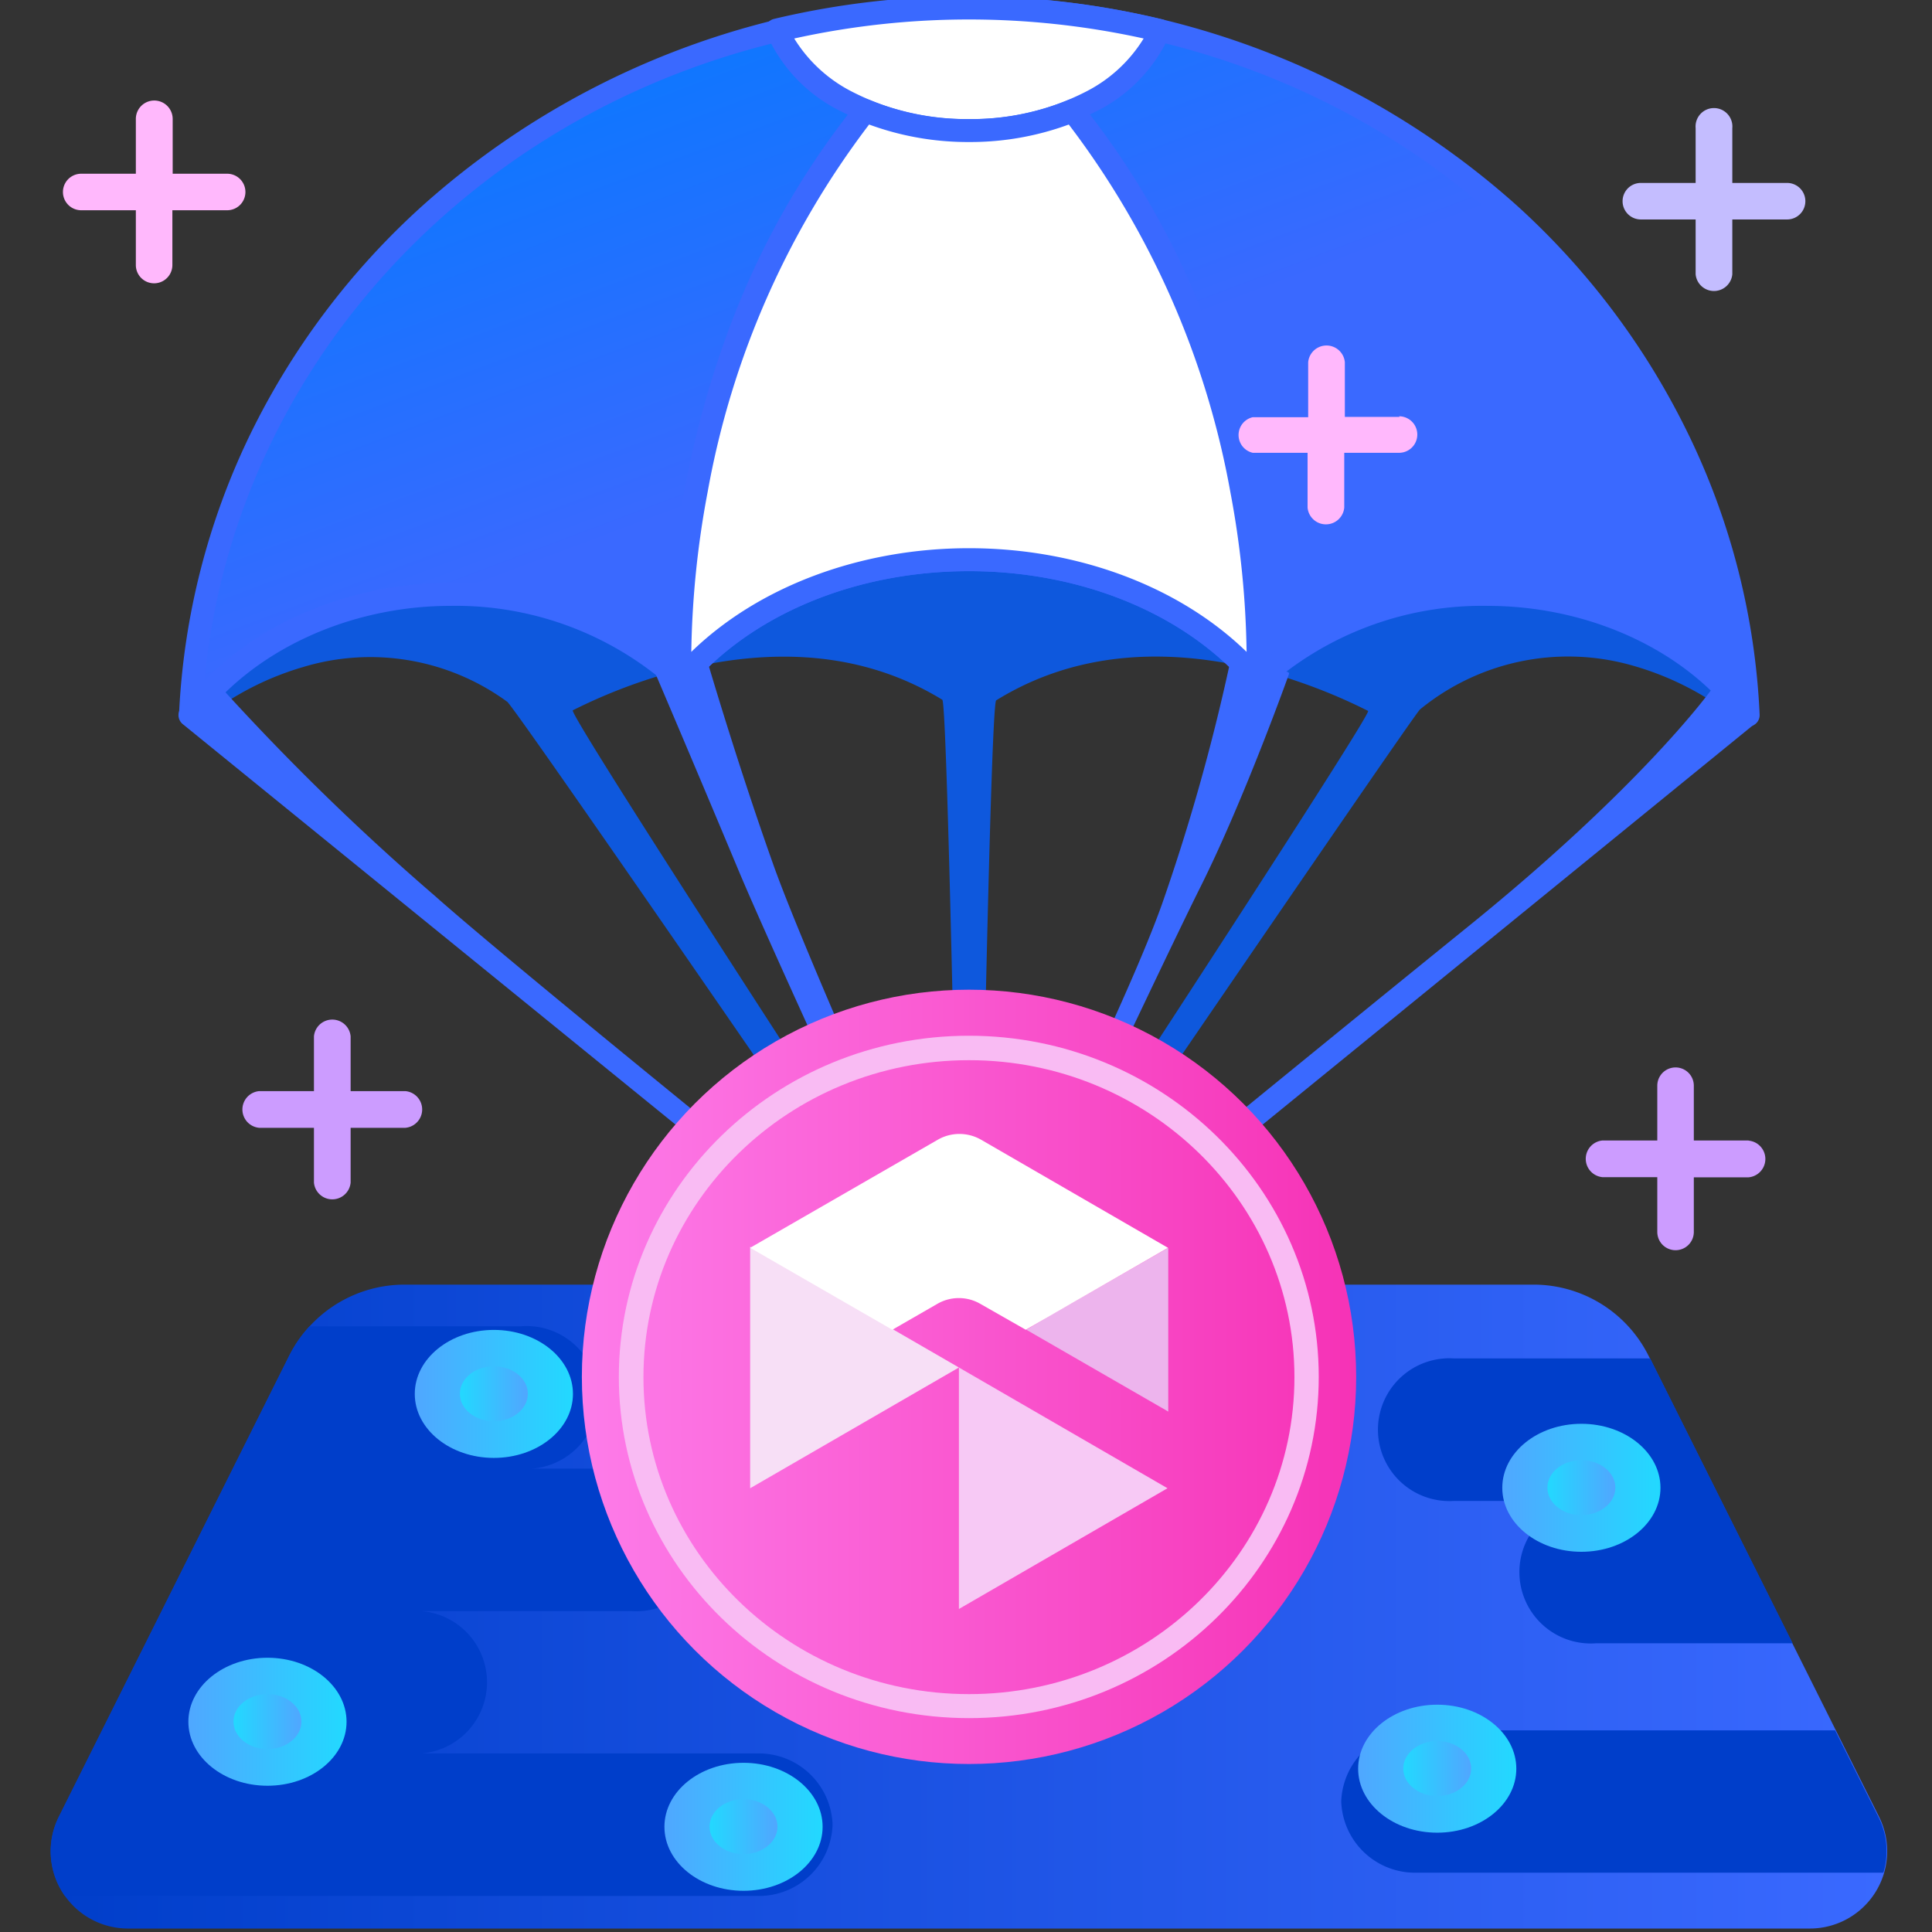 <svg xmlns="http://www.w3.org/2000/svg" xmlns:xlink="http://www.w3.org/1999/xlink" viewBox="0 0 128 128"><rect x="0" y="0" width="128" height="128" fill="#333333" stroke="none"/><defs><linearGradient id="a" x1="3.35" y1="106.44" x2="125.04" y2="106.44" gradientUnits="userSpaceOnUse"><stop offset="0" stop-color="#003eca"/><stop offset="1" stop-color="#3a69ff"/></linearGradient><linearGradient id="b" x1="45.18" y1="-6.41" x2="60.44" y2="34.13" gradientUnits="userSpaceOnUse"><stop offset="0" stop-color="#007bff"/><stop offset="0.87" stop-color="#3a69ff"/></linearGradient><linearGradient id="c" x1="38.55" y1="91.22" x2="89.84" y2="91.22" gradientUnits="userSpaceOnUse"><stop offset="0" stop-color="#fd7ce9"/><stop offset="1" stop-color="#f632b6"/></linearGradient><linearGradient id="d" x1="12.48" y1="114.07" x2="22.96" y2="114.07" gradientUnits="userSpaceOnUse"><stop offset="0" stop-color="#50a7ff"/><stop offset="1" stop-color="#22d9ff"/></linearGradient><linearGradient id="e" x1="19.89" y1="114.06" x2="15.42" y2="114.06" xlink:href="#d"/><linearGradient id="f" x1="44.02" y1="121.03" x2="54.5" y2="121.03" xlink:href="#d"/><linearGradient id="g" x1="51.43" y1="121.02" x2="46.97" y2="121.02" xlink:href="#d"/><linearGradient id="h" x1="27.48" y1="92.35" x2="37.96" y2="92.35" xlink:href="#d"/><linearGradient id="i" x1="34.89" y1="92.34" x2="30.43" y2="92.34" xlink:href="#d"/><linearGradient id="j" x1="99.54" y1="98.57" x2="110.01" y2="98.57" xlink:href="#d"/><linearGradient id="k" x1="106.94" y1="98.56" x2="102.48" y2="98.56" xlink:href="#d"/><linearGradient id="l" x1="89.98" y1="117.18" x2="100.46" y2="117.18" xlink:href="#d"/><linearGradient id="m" x1="97.39" y1="117.17" x2="92.93" y2="117.17" xlink:href="#d"/></defs><title>airdrop</title><path d="M119.91,127.77H8.48a5.12,5.12,0,0,1-4.58-7.41L19.17,89.82a8.53,8.53,0,0,1,7.63-4.71h74.79a8.52,8.52,0,0,1,7.63,4.71l15.27,30.54A5.12,5.12,0,0,1,119.91,127.77Z" fill="url(#a)"/><path d="M109.33,90h-13a4.73,4.73,0,1,0,0,9.44h9.44a4.73,4.73,0,1,0,0,9.43h13Z" fill="#003eca"/><path d="M88.86,119.35a4.89,4.89,0,0,0,5,4.72h30.92a5,5,0,0,0-.34-3.71l-2.86-5.72H93.91A4.89,4.89,0,0,0,88.86,119.35Z" fill="#003eca"/><path d="M55.16,120.89a4.89,4.89,0,0,0-5-4.72l-23,0a4.73,4.73,0,1,0,0-9.43H41.85a4.73,4.73,0,1,0,0-9.44H34.51a4.73,4.73,0,1,0,0-9.43h-14a8.36,8.36,0,0,0-1.38,2L3.9,120.36a5.1,5.1,0,0,0,.4,5.25H50.13A4.88,4.88,0,0,0,55.16,120.89Z" fill="#003eca"/><path d="M116.3,46.91a19.75,19.75,0,0,0-7.45-6,24.38,24.38,0,0,0-10.31-2.25,23.26,23.26,0,0,0-14.4,4.77.69.69,0,0,0-.25.68.68.68,0,0,0,.49.53,36.62,36.62,0,0,1,6.26,2.46c.35.17-25.75,39.93-25.75,39.93S65.6,46.63,66,46.4c4.38-2.71,9.59-3.53,15.51-2.42a.69.69,0,0,0,.6-1.19c-4.47-4.07-11-6.41-17.87-6.41s-13.41,2.34-17.88,6.41a.72.72,0,0,0-.16.83.7.7,0,0,0,.75.37c5.91-1.11,11.1-.31,15.48,2.37.37.24,1.11,40.7,1.11,40.7s-26-39.8-25.59-40A35.62,35.62,0,0,1,44,44.68a.69.69,0,0,0,.24-1.21,23.2,23.2,0,0,0-14.4-4.78A24.16,24.16,0,0,0,19.52,41a19.61,19.61,0,0,0-7.46,6,.7.7,0,0,0,.56,1.1.71.71,0,0,0,.47-.18,19.39,19.39,0,0,1,7-3.73,15.38,15.38,0,0,1,13.51,2.3c.6.42,30,43.26,30,43.26l.05.07h0s0,0,0,0l0,0,0,0h0l.07,0h0l.07,0h0L64,90h.36l.06,0h0l.06,0h0l.07,0h0l.05,0,0,0,0,0h0l0-.07S93.72,47.25,94.08,47A15.5,15.5,0,0,1,108,44.05a19.61,19.61,0,0,1,7.31,3.8.7.7,0,0,0,1-.94Z" fill="#0e58dd"/><path d="M64.2,90.09a.78.78,0,0,1-.48-.17L12.14,48A.77.77,0,0,1,12,46.89c.27-.32,2-2,2.29-1.74A161.26,161.26,0,0,0,28.83,59.37c6.27,5.58,35.37,29,35.37,29S85.53,70.88,97.25,61.4s16.18-15.77,16.18-15.77c.32-.26,2.67.94,2.93,1.26a.75.75,0,0,1-.11,1.07l-51.57,42A.78.78,0,0,1,64.2,90.09Z" fill="#3a69ff"/><path d="M64.2,90.09a.75.75,0,0,1-.7-.46S51.71,64.32,48.86,57.5s-5.58-13.21-5.58-13.21c-.17-.39,1.1.26,1.49.1s1.88-1.3,2-.91c0,0,2,6.88,4.47,13.82S64.2,87.42,64.2,87.42,74.23,67.67,77,59.86A134.53,134.53,0,0,0,81.47,44c.17-.38,1.77.24,2.15.41s1.94-.12,1.77.27c0,0-2.93,8.23-5.86,14.09S64.89,89.63,64.89,89.63A.75.75,0,0,1,64.2,90.09Z" fill="#3a69ff"/><path d="M12.62,47.37c3.51-4.78,9.92-8,17.24-8a22.12,22.12,0,0,1,15.21,5.7c4.07-4.82,11.11-8,19.13-8s15,3.18,19.12,8a22.13,22.13,0,0,1,15.22-5.71c7.31,0,13.72,3.21,17.23,8C114.57,21.31,91.94.53,64.2.53S13.83,21.31,12.62,47.37Z" fill="url(#b)"/><path d="M115.77,48.13a.77.77,0,0,1-.61-.31c-3.48-4.73-9.85-7.68-16.62-7.68a21.47,21.47,0,0,0-14.7,5.5.76.76,0,0,1-1.1-.07c-4.09-4.84-11-7.73-18.54-7.73s-14.46,2.89-18.55,7.73a.75.75,0,0,1-.54.27.76.76,0,0,1-.56-.2,21.46,21.46,0,0,0-14.69-5.5c-6.78,0-13.15,3-16.63,7.68a.76.76,0,0,1-1.37-.48A47.47,47.47,0,0,1,16.6,28.73,49.81,49.81,0,0,1,28,13.62a54.36,54.36,0,0,1,72.5,0,49.78,49.78,0,0,1,11.34,15.11,47.3,47.3,0,0,1,4.74,18.61.76.76,0,0,1-.5.75A.78.78,0,0,1,115.77,48.13ZM64.2,1.29c-26.49,0-48.29,19.07-50.66,43.82a20.25,20.25,0,0,1,5.95-4.21,24.31,24.31,0,0,1,10.37-2.28A23.21,23.21,0,0,1,45,44c4.42-4.82,11.53-7.68,19.19-7.68S79,39.18,83.38,44a23.21,23.21,0,0,1,15.16-5.38,24.34,24.34,0,0,1,10.37,2.28,20.33,20.33,0,0,1,5.94,4.21C112.48,20.36,90.68,1.29,64.2,1.29Z" fill="#3a69ff"/><path d="M76.86,2C75.38,5.84,70.27,8.65,64.2,8.65S53,5.84,51.53,2A54.57,54.57,0,0,1,76.86,2Z" fill="#fff"/><path d="M64.2,9.41a17.93,17.93,0,0,1-8.41-2,10.34,10.34,0,0,1-5-5.15.77.77,0,0,1,0-.63.75.75,0,0,1,.5-.38A55.3,55.3,0,0,1,77,1.28a.75.75,0,0,1,.5.38.81.81,0,0,1,0,.63,10.34,10.34,0,0,1-5,5.15A18,18,0,0,1,64.2,9.41ZM52.62,2.55A9.63,9.63,0,0,0,56.5,6.1a16.5,16.5,0,0,0,7.7,1.79A16.49,16.49,0,0,0,71.89,6.1a9.57,9.57,0,0,0,3.88-3.55,53.8,53.8,0,0,0-23.15,0Z" fill="#3a69ff"/><path d="M83.32,45.09c-4.07-4.83-11.11-8-19.12-8s-15.06,3.18-19.13,8c0-.21-1.22-21,12.27-37.75A17.73,17.73,0,0,0,64.2,8.65a17.72,17.72,0,0,0,6.85-1.32C84.61,24.2,83.32,45.09,83.32,45.09Z" fill="#fff"/><path d="M83.32,45.09c-4.07-4.83-11.11-8-19.12-8s-15.06,3.18-19.13,8h0c0-.21-1.22-21,12.27-37.75A17.73,17.73,0,0,0,64.2,8.65a18.71,18.71,0,0,0,3.13-.26,16.41,16.41,0,0,0,3.72-1.06C84.61,24.2,83.32,45.09,83.32,45.09Z" fill="#fff"/><path d="M83.32,45.84a.74.74,0,0,1-.58-.27c-4.09-4.84-11-7.73-18.54-7.73s-14.46,2.89-18.55,7.73a.76.76,0,0,1-1.34-.44,57.5,57.5,0,0,1,1.08-12.85A63.1,63.1,0,0,1,49,20,53.39,53.39,0,0,1,56.75,6.86a.75.75,0,0,1,.88-.23A17.05,17.05,0,0,0,64.2,7.89a17,17,0,0,0,6.56-1.26.75.75,0,0,1,.88.23,53.43,53.43,0,0,1,7.75,13.2A63,63,0,0,1,83,32.39a57.2,57.2,0,0,1,1.06,12.74.76.76,0,0,1-.52.68A1,1,0,0,1,83.32,45.84Zm-.76-.8ZM64.2,36.32c7.21,0,13.94,2.54,18.39,6.87a61.2,61.2,0,0,0-1.07-10.56A56.82,56.82,0,0,0,70.81,8.25,18.9,18.9,0,0,1,64.2,9.41a19,19,0,0,1-6.62-1.16A56.65,56.65,0,0,0,46.89,32.56,61.61,61.61,0,0,0,45.8,43.19C50.25,38.86,57,36.32,64.2,36.32Z" fill="#3a69ff"/><circle cx="64.2" cy="91.22" r="25.65" fill="url(#c)"/><path d="M70.65,86.54l-1.05.6L68,88.1l9.4,5.42V82.67Z" fill="#edb4ed"/><path d="M63.53,90.6v16l13.82-8Z" fill="#f7c9f5"/><path d="M63.53,90.6l-13.83-8v16Z" fill="#f7dff6"/><path d="M62.09,86.39a2.84,2.84,0,0,1,2.87,0l3,1.71,9.42-5.43L65,75.51a2.88,2.88,0,0,0-2.87,0L49.7,82.67l9.42,5.43Z" fill="#fff"/><path d="M64.2,113.83C51.41,113.83,41,103.69,41,91.22s10.4-22.6,23.19-22.6,23.18,10.14,23.18,22.6S77,113.83,64.2,113.83Zm0-43.59c-11.9,0-21.57,9.41-21.57,21s9.67,21,21.57,21,21.56-9.42,21.56-21S76.09,70.24,64.2,70.24Z" fill="#f9bbf3"/><path d="M118.4,12.12h-3.63V8.49a1.22,1.22,0,1,0-2.43,0v3.63h-3.63a1.21,1.21,0,1,0,0,2.42h3.63v3.63a1.22,1.22,0,0,0,2.43,0V14.54h3.63a1.21,1.21,0,0,0,0-2.42Z" fill="#c4bdff"/><path d="M15.07,11.51H11.44V7.88A1.21,1.21,0,1,0,9,7.88v3.63H5.38a1.21,1.21,0,1,0,0,2.42H9v3.63a1.21,1.21,0,0,0,2.42,0V13.93h3.63a1.21,1.21,0,0,0,0-2.42Z" fill="#ffb8fc"/><path d="M26.86,72.29H23.23V68.66a1.22,1.22,0,0,0-2.43,0v3.63H17.17a1.22,1.22,0,0,0,0,2.43H20.8v3.63a1.22,1.22,0,0,0,2.43,0V74.72h3.63a1.22,1.22,0,0,0,0-2.43Z" fill="#cc9cff"/><g style="isolation:isolate"><ellipse cx="17.72" cy="114.07" rx="5.24" ry="4.24" fill="url(#d)"/></g><ellipse cx="17.72" cy="114.06" rx="2.25" ry="1.82" fill="url(#e)"/><g style="isolation:isolate"><ellipse cx="49.26" cy="121.03" rx="5.24" ry="4.24" fill="url(#f)"/></g><ellipse cx="49.26" cy="121.02" rx="2.25" ry="1.82" fill="url(#g)"/><g style="isolation:isolate"><ellipse cx="32.72" cy="92.35" rx="5.24" ry="4.24" fill="url(#h)"/></g><ellipse cx="32.72" cy="92.34" rx="2.25" ry="1.82" fill="url(#i)"/><g style="isolation:isolate"><ellipse cx="104.77" cy="98.57" rx="5.24" ry="4.24" fill="url(#j)"/></g><ellipse cx="104.77" cy="98.56" rx="2.25" ry="1.82" fill="url(#k)"/><g style="isolation:isolate"><ellipse cx="95.22" cy="117.18" rx="5.24" ry="4.24" fill="url(#l)"/></g><ellipse cx="95.22" cy="117.17" rx="2.25" ry="1.82" fill="url(#m)"/><path d="M92.73,27.62H89.1V24a1.22,1.22,0,0,0-2.43,0v3.64H83A1.21,1.21,0,0,0,83,30h3.63v3.63a1.22,1.22,0,0,0,2.43,0V30h3.63a1.21,1.21,0,0,0,0-2.42Z" fill="#ffb8fc"/><path d="M115.85,75.56h-3.63V71.93a1.21,1.21,0,1,0-2.42,0v3.63h-3.63a1.22,1.22,0,0,0,0,2.43h3.63v3.63a1.21,1.21,0,1,0,2.42,0V78h3.63a1.22,1.22,0,0,0,0-2.43Z" fill="#cc9cff"/></svg>